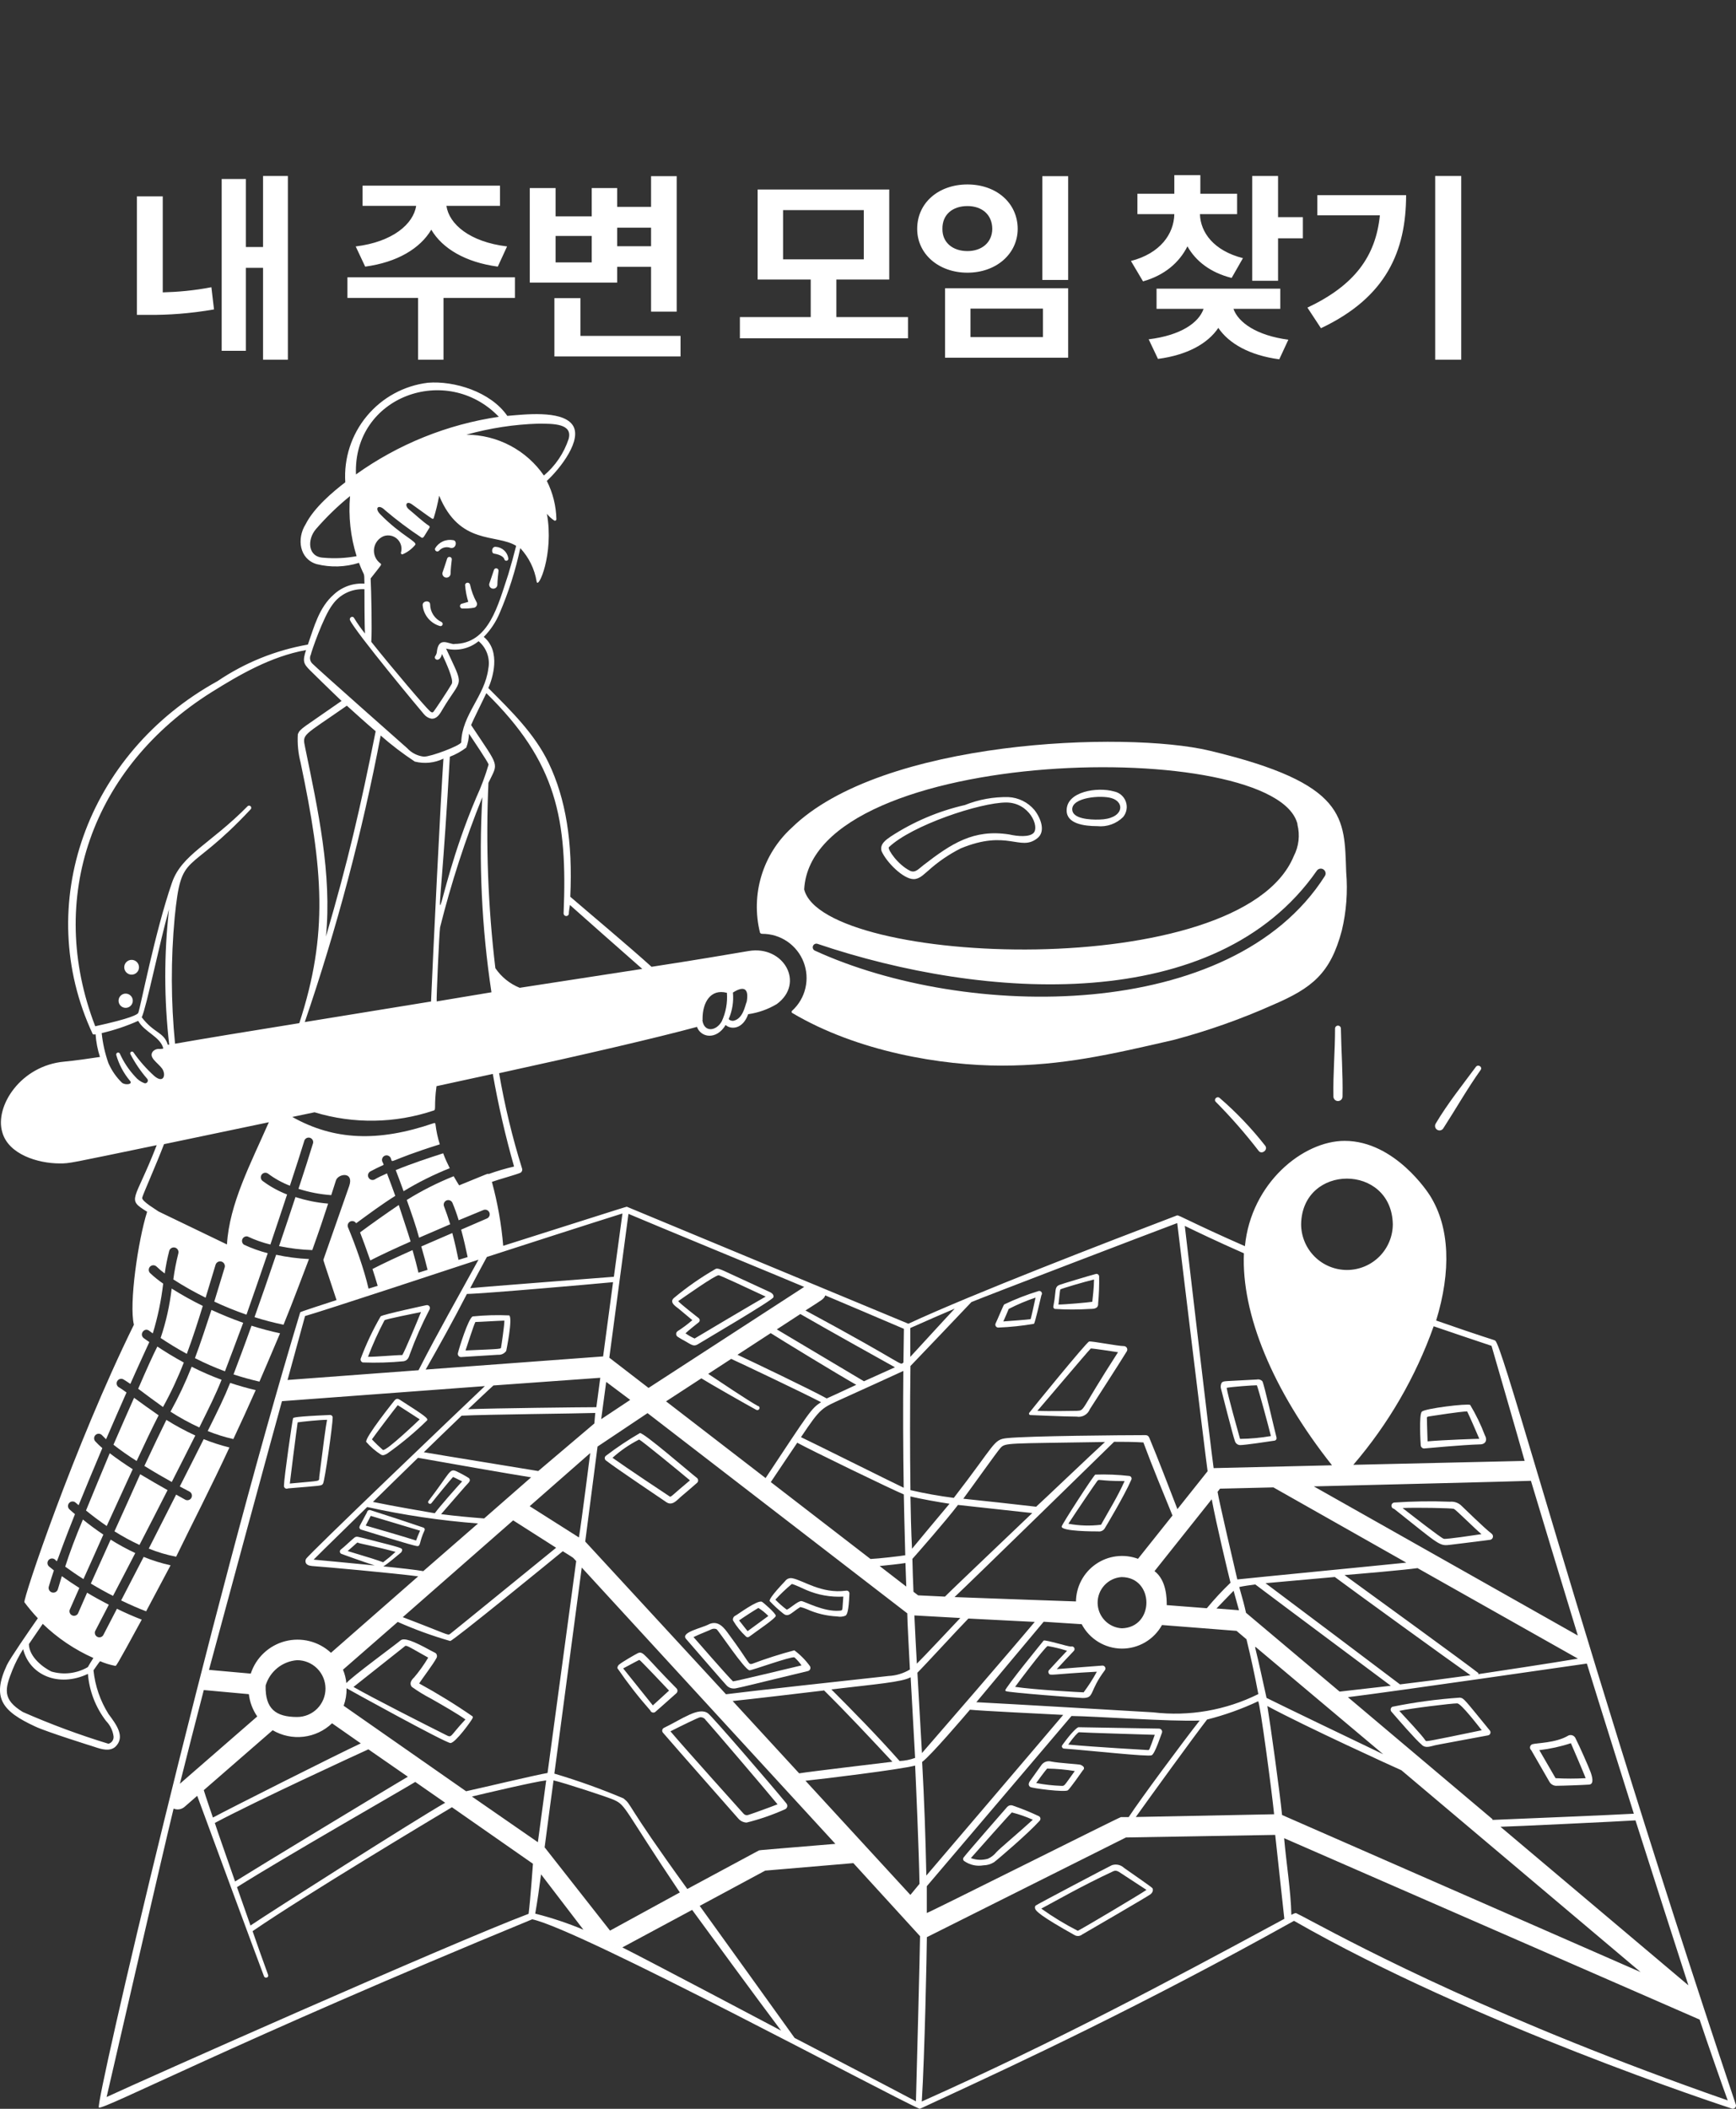 <svg width="168" height="204" viewBox="0 0 168 204" fill="none" xmlns="http://www.w3.org/2000/svg">
<rect x="0" y="0" width="168" height="204" fill="#333333" stroke="none"/>
<rect width="168" height="204" rx="16" fill="none"/>
<path d="M27.859 17.023V34.797H25.457V25.91H23.797V33.938H21.453V17.316H23.797V23.898H25.457V17.023H27.859ZM13.25 30.461V18.996H15.75V28.283C17.176 28.244 18.748 28.117 20.457 27.785L20.711 29.934C18.328 30.344 16.297 30.471 14.461 30.461H13.25ZM49.833 26.828V28.82H42.919V34.797H40.458V28.82H33.622V26.828H49.833ZM34.423 23.84C38.016 23.4 40.009 21.662 40.272 19.914H35.087V17.961H48.388V19.914H43.202C43.456 21.662 45.419 23.4 49.071 23.84L48.173 25.793C45.048 25.373 42.811 24.045 41.737 22.219C40.653 24.045 38.436 25.373 35.341 25.793L34.423 23.84ZM65.487 17.043V30.148H63.007V25.812H59.726V27.336H51.269V18.195H53.769V20.93H57.265V18.195H59.726V20.012H63.007V17.043H65.487ZM53.652 34.484V28.84H56.171V32.492H65.859V34.484H53.652ZM53.769 25.383H57.265V22.824H53.769V25.383ZM59.726 23.82H63.007V22.023H59.726V23.82ZM87.871 30.676V32.727H71.602V30.676H78.457V27.043H73.32V18.332H86.055V27.043H80.938V30.676H87.871ZM75.781 25.09H83.594V20.324H75.781V25.09ZM103.37 17.043V27.082H100.87V17.043H103.37ZM88.76 22.141C88.76 19.602 90.85 17.844 93.623 17.844C96.387 17.844 98.477 19.602 98.487 22.141C98.477 24.582 96.387 26.379 93.623 26.379C90.85 26.379 88.76 24.582 88.76 22.141ZM91.202 22.141C91.182 23.459 92.198 24.289 93.623 24.289C95.01 24.289 96.016 23.459 96.026 22.141C96.016 20.744 95.01 19.934 93.623 19.934C92.198 19.934 91.182 20.744 91.202 22.141ZM91.456 34.602V27.883H103.37V34.602H91.456ZM93.916 32.609H100.928V29.855H93.916V32.609ZM119.718 18.742V20.715H116.124C116.173 22.473 117.443 24.25 120.284 24.973L119.191 26.887C117.13 26.369 115.714 25.256 114.913 23.83C114.122 25.402 112.696 26.633 110.616 27.219L109.445 25.246C112.286 24.514 113.605 22.629 113.644 20.715H110.07V18.742H113.644V16.945H116.163V18.742H119.718ZM111.163 32.824C114.279 32.443 116.017 31.213 116.476 29.875H111.925V27.922H123.898V29.875H119.366C119.825 31.184 121.583 32.453 124.679 32.863L123.8 34.758C120.939 34.377 118.937 33.244 117.902 31.721C116.886 33.234 114.894 34.348 112.062 34.719L111.163 32.824ZM121.183 27.16V17.023H123.683V21.008H126.085V23.059H123.683V27.16H121.183ZM141.408 17.023V34.797H138.888V17.023H141.408ZM126.525 29.758C131.115 27.59 133.136 24.777 133.537 20.832H127.482V18.879H136.076C136.066 24.27 134.181 28.752 127.834 31.75L126.525 29.758Z" fill="white"/>
<path d="M22.202 140.025C21.354 139.816 20.522 139.547 19.712 139.221C19.024 140.599 18.229 142.163 17.399 143.798L18.335 144.293C18.387 144.319 18.432 144.356 18.47 144.4C18.507 144.445 18.536 144.496 18.553 144.551C18.571 144.607 18.578 144.665 18.573 144.723C18.568 144.781 18.552 144.837 18.525 144.889C18.498 144.941 18.462 144.986 18.417 145.024C18.373 145.061 18.322 145.09 18.266 145.107C18.211 145.125 18.152 145.132 18.095 145.127C18.037 145.122 17.98 145.106 17.929 145.079L17.046 144.584L14.397 149.806C15.252 150.156 16.139 150.419 17.046 150.592C18.564 147.464 20.436 143.842 22.202 140.025ZM24.745 134.477C23.862 134.273 23.058 134.035 22.273 133.779C21.672 135.272 21.169 136.279 20.101 138.435C20.905 138.761 21.735 139.021 22.582 139.212C23.314 137.657 24.038 136.067 24.745 134.477ZM13.973 141.81C14.918 142.402 15.863 142.941 16.622 143.365C17.434 141.766 18.22 140.228 18.9 138.868C17.936 138.424 17.001 137.919 16.101 137.357C15.51 138.55 14.768 140.105 13.973 141.81ZM21.443 133.478C20.454 133.112 19.488 132.69 18.547 132.215C17.96 133.707 17.276 135.159 16.499 136.562C17.391 137.137 18.324 137.647 19.288 138.09C20.277 136.093 20.887 134.874 21.443 133.478ZM11.078 148.136C11.855 148.627 12.663 149.067 13.497 149.452C14.38 147.747 15.316 145.918 16.216 144.151C15.466 143.727 14.539 143.197 13.567 142.614C12.764 144.416 11.899 146.325 11.078 148.136ZM15.545 129.432C16.225 129.891 17.073 130.421 18.079 130.969C18.644 129.449 19.156 127.868 19.624 126.331C18.591 125.825 17.586 125.265 16.613 124.652C16.425 126.278 16.067 127.88 15.545 129.432ZM22.599 132.957C23.394 133.222 24.233 133.452 25.107 133.655C25.16 133.54 26.537 130.333 27.102 128.981C26.157 128.778 25.239 128.531 24.339 128.248C23.703 130.041 23.085 131.667 22.599 132.957ZM18.865 131.384C19.808 131.864 20.777 132.289 21.769 132.657C22.264 131.384 22.855 129.767 23.535 127.965C22.458 127.585 21.425 127.161 20.463 126.719C19.951 128.266 19.439 129.847 18.865 131.384ZM31.755 116.435C30.68 116.345 29.62 116.132 28.594 115.799C28.109 117.275 27.57 118.891 27.005 120.544C28.063 120.765 29.138 120.895 30.219 120.932C30.881 119.086 31.384 117.593 31.755 116.435ZM24.63 127.417C25.513 127.7 26.484 127.956 27.438 128.151C28.435 125.712 29.203 123.601 29.901 121.798C28.832 121.747 27.769 121.608 26.722 121.383C26.034 123.424 25.31 125.5 24.63 127.417ZM43.524 113.007C43.312 112.574 43.091 112.124 42.888 111.567C41.626 111.973 39.86 112.548 38.297 113.193C38.562 113.873 38.809 114.553 39.056 115.234C40.481 114.369 41.976 113.624 43.524 113.007ZM13.373 134.344C14.185 134.954 14.927 135.51 15.775 136.111C16.543 134.724 17.215 133.287 17.788 131.808C16.781 131.261 15.916 130.722 15.227 130.262C14.856 130.987 14.185 132.453 13.373 134.344ZM38.589 116.568C37.282 117.451 36.037 118.335 34.845 119.218C35.092 119.854 35.454 120.835 35.834 121.931C36.902 121.383 38.297 120.738 39.736 120.102C39.401 118.989 38.977 117.787 38.589 116.568ZM8.323 146.121C8.915 146.607 9.594 147.12 10.327 147.623C11.148 145.856 12.014 143.913 12.843 142.128C12.058 141.624 11.29 141.094 10.619 140.582C9.842 142.437 9.047 144.354 8.323 146.121ZM16.507 151.423C15.617 151.228 14.746 150.956 13.903 150.61C13.1 152.174 12.349 153.623 11.722 154.824C12.605 155.239 13.409 155.602 14.141 155.875C14.839 154.559 15.642 153.057 16.507 151.423ZM10.98 139.76C11.701 140.322 12.449 140.847 13.223 141.333C14.018 139.628 14.759 138.064 15.351 136.915C14.468 136.297 13.629 135.705 12.976 135.219C12.367 136.562 11.678 138.17 10.98 139.76ZM13.091 150.239C12.27 149.855 11.474 149.422 10.707 148.94L8.791 153.19C9.497 153.614 10.221 154.02 10.936 154.382C11.554 153.19 12.296 151.785 13.091 150.239ZM6.31 151.555C6.866 151.961 7.458 152.368 8.076 152.757C8.614 151.546 9.277 150.106 10.001 148.454C9.277 147.968 8.614 147.473 8.023 146.996C7.325 148.657 6.734 150.212 6.31 151.555ZM106.182 79.919C106.64 79.968 107.102 79.914 107.536 79.761C107.97 79.608 108.364 79.361 108.69 79.036C108.858 78.832 108.971 78.587 109.017 78.326C109.063 78.065 109.04 77.797 108.951 77.548C108.862 77.298 108.71 77.076 108.509 76.903C108.309 76.731 108.067 76.613 107.807 76.562C106.2 76.103 103.225 76.562 103.225 78.382C103.198 79.681 104.902 79.919 106.182 79.919ZM103.763 78.285C103.763 77.127 106.544 76.906 107.56 77.207C108.919 77.596 108.743 79.239 106.377 79.283C105.45 79.31 103.763 79.213 103.763 78.285ZM88.419 85.044C89.001 85.044 89.416 84.558 89.823 84.231C90.769 83.375 91.826 82.65 92.966 82.075C97.486 80.202 98.704 82.376 100.347 81.121C101.229 80.485 100.744 79.168 100.099 78.347C99.787 77.981 99.404 77.682 98.973 77.469C98.542 77.257 98.072 77.134 97.592 77.11C96.148 77.078 94.712 77.339 93.372 77.878C90.818 78.462 88.388 79.494 86.194 80.927C85.743 81.236 85.117 81.66 85.311 82.331C85.77 83.391 87.403 85.044 88.419 85.044ZM97.362 77.631C99.623 77.631 100.629 79.981 100.011 80.591C99.596 80.988 98.528 80.918 97.662 80.723C94.219 80.184 92.065 81.607 89.355 83.701C88.904 84.045 88.569 84.487 88.057 84.231C86.891 83.648 85.885 82.181 86.017 81.96C88.207 79.858 94.828 77.631 97.398 77.631H97.362Z" fill="white"/>
<path d="M167.993 203.621C159.491 178.273 152.984 156.574 149.117 143.612C146.221 133.894 145.029 129.98 144.703 129.688C144.614 129.617 143.705 129.396 138.982 127.744C140.438 122.991 140.315 118.732 138.39 115.667C138.258 115.446 135 110.365 130.126 110.365C126.109 110.365 121.077 114.43 120.476 120.552C115.25 118.255 114.066 117.513 113.908 117.575C107.189 120.137 94.104 125.173 87.906 128.054L60.66 116.736C60.555 116.736 55.072 118.503 48.697 120.517C48.522 118.426 48.156 116.356 47.603 114.332C48.256 114.094 50.013 113.617 50.366 113.449C50.435 113.412 50.488 113.351 50.517 113.279C50.546 113.206 50.549 113.126 50.525 113.051C49.58 110.026 48.837 106.942 48.3 103.819C56.414 102.052 63.565 100.391 67.45 99.339C67.821 100.382 69.339 100.638 70.222 99.154C70.717 99.613 71.882 99.595 72.403 98.111C73.383 97.973 74.326 97.639 75.175 97.13C77.93 95.107 75.829 91.432 72.456 91.997C70.593 92.315 67.256 92.881 63.053 93.526C60.978 91.644 56.679 88.039 55.187 86.749C55.443 81.492 54.754 77.251 53.085 73.788C51.726 70.969 49.448 68.76 47.258 66.561C47.647 65.677 48.53 63.026 46.817 61.613C47.472 60.95 47.994 60.167 48.353 59.307C49.221 57.283 49.89 55.179 50.348 53.025C51.181 53.917 51.731 55.036 51.929 56.241C52.061 57.125 53.633 53.59 52.926 49.703C53.128 49.958 53.37 50.179 53.642 50.357C53.663 50.367 53.686 50.372 53.71 50.371C53.734 50.37 53.757 50.363 53.777 50.35C53.797 50.338 53.814 50.321 53.826 50.3C53.838 50.28 53.844 50.257 53.845 50.233C53.818 48.942 53.501 47.674 52.918 46.522C54.198 45.347 56.449 42.485 55.381 41.071C54.313 39.657 50.693 40.099 49.095 40.232C47.47 37.882 43.939 36.821 41.414 37.025C39.104 37.304 36.988 38.458 35.501 40.248C34.013 42.039 33.267 44.331 33.415 46.655C32.258 47.538 30.395 49.093 29.574 50.719C28.691 52.124 28.991 54.085 30.642 54.571C31.993 54.91 33.411 54.867 34.739 54.447C35.295 55.932 35.242 55.172 35.269 56.462C34.731 56.424 34.191 56.497 33.682 56.677C33.173 56.856 32.707 57.138 32.311 57.505C30.872 58.759 30.395 60.65 29.795 62.355C26.665 62.903 23.686 64.107 21.054 65.889C8.376 72.869 3.149 87.535 8.959 100.002C9.003 100.108 9.135 100.072 9.25 100.055C9.3 100.8 9.442 101.536 9.674 102.246C8.879 102.37 7.157 102.617 6.239 102.697C1.984 103.076 -0.524 107.035 0.218 109.517C0.801 111.664 3.661 112.548 5.78 112.548C6.778 112.548 6.61 112.548 15.165 110.781C13.029 116.312 12.19 115.94 14.238 117.222C13.355 120.013 12.473 126.145 12.958 128.151C7.202 139.831 2.187 154.762 2.363 155.001C2.768 155.539 3.201 156.055 3.661 156.547C2.778 157.81 0.951 160.461 0.668 161.071C-0.824 164.26 0.218 165.55 3.441 167.034C4.562 167.556 9.047 168.96 9.135 168.987C9.833 169.226 10.601 169.455 11.157 168.987C12.155 168.033 11.281 166.858 10.504 165.815C9.699 164.535 9.201 163.087 9.047 161.583C9.091 161.53 9.568 160.823 9.683 160.7C10.153 160.903 10.645 161.054 11.148 161.15C11.245 161.15 11.148 161.406 13.717 156.68C12.976 156.397 12.164 156.043 11.316 155.628C10.521 157.174 10.009 158.155 9.983 158.199C9.922 158.288 9.83 158.352 9.725 158.378C9.62 158.404 9.51 158.391 9.414 158.341C9.318 158.291 9.244 158.208 9.206 158.107C9.167 158.005 9.167 157.894 9.206 157.793C9.206 157.793 9.736 156.768 10.53 155.239C9.833 154.877 9.117 154.488 8.429 154.073L7.546 156.088C7.492 156.182 7.404 156.253 7.301 156.287C7.198 156.32 7.086 156.315 6.986 156.271C6.886 156.227 6.807 156.148 6.762 156.049C6.717 155.95 6.71 155.838 6.743 155.734L7.678 153.614C7.096 153.243 6.522 152.863 5.983 152.474C5.842 152.925 5.71 153.358 5.604 153.729C5.572 153.846 5.495 153.946 5.39 154.006C5.285 154.067 5.16 154.083 5.043 154.051C4.926 154.019 4.826 153.943 4.766 153.837C4.705 153.732 4.689 153.607 4.721 153.49C4.853 153.022 5.021 152.492 5.215 151.917L4.791 151.573C4.74 151.539 4.696 151.494 4.663 151.442C4.63 151.39 4.608 151.332 4.598 151.271C4.589 151.209 4.593 151.147 4.609 151.088C4.626 151.028 4.654 150.972 4.693 150.925C4.732 150.877 4.781 150.838 4.836 150.81C4.891 150.782 4.952 150.766 5.013 150.763C5.075 150.76 5.137 150.77 5.194 150.792C5.252 150.815 5.304 150.849 5.348 150.892C5.639 151.122 5.189 151.643 7.255 146.475C7.06 146.316 6.884 146.157 6.707 145.998C6.628 145.917 6.583 145.81 6.581 145.697C6.579 145.585 6.62 145.475 6.695 145.392C6.771 145.308 6.875 145.257 6.987 145.248C7.1 145.239 7.211 145.273 7.299 145.344L7.608 145.609C8.332 143.842 9.126 141.907 9.903 140.087C9.656 139.879 9.423 139.655 9.206 139.416C9.135 139.329 9.101 139.218 9.108 139.107C9.116 138.995 9.166 138.89 9.248 138.814C9.33 138.738 9.437 138.695 9.549 138.696C9.661 138.696 9.769 138.738 9.85 138.815L10.265 139.23C10.963 137.613 11.643 136.067 12.243 134.706C11.978 134.512 11.74 134.344 11.554 134.229C11.497 134.204 11.445 134.167 11.403 134.121C11.36 134.074 11.329 134.019 11.309 133.959C11.29 133.899 11.284 133.836 11.291 133.773C11.298 133.711 11.319 133.651 11.351 133.597C11.383 133.543 11.427 133.496 11.479 133.46C11.53 133.425 11.589 133.4 11.651 133.389C11.713 133.378 11.776 133.38 11.837 133.395C11.898 133.411 11.955 133.439 12.005 133.478C12.181 133.584 12.384 133.717 12.614 133.876C13.435 132.021 14.441 129.856 14.45 129.829L13.947 129.476C13.426 129.114 13.947 128.407 14.397 128.707L14.786 128.99C15.265 127.419 15.602 125.807 15.792 124.175C15.346 123.868 14.924 123.529 14.53 123.159C14.445 123.077 14.397 122.965 14.395 122.847C14.394 122.729 14.439 122.616 14.521 122.532C14.603 122.447 14.715 122.399 14.832 122.397C14.95 122.396 15.063 122.441 15.148 122.523C15.397 122.764 15.663 122.988 15.942 123.194C16.044 122.459 16.188 121.73 16.375 121.012C16.407 120.895 16.483 120.795 16.588 120.734C16.694 120.674 16.818 120.658 16.936 120.689C17.053 120.721 17.152 120.798 17.213 120.903C17.273 121.008 17.289 121.133 17.258 121.25C17.047 122.08 16.885 122.92 16.772 123.768C17.779 124.417 18.823 125.007 19.898 125.535C20.003 125.182 20.648 123.035 20.86 122.355C20.894 122.238 20.973 122.139 21.08 122.08C21.186 122.021 21.312 122.007 21.429 122.041C21.547 122.075 21.645 122.154 21.704 122.261C21.763 122.368 21.777 122.494 21.743 122.611L20.736 125.915C21.753 126.39 22.793 126.811 23.853 127.179C24.515 125.297 25.221 123.256 25.91 121.233C25.121 121.03 24.353 120.755 23.614 120.411C23.528 120.353 23.465 120.267 23.437 120.167C23.408 120.067 23.415 119.96 23.458 119.865C23.5 119.77 23.574 119.693 23.667 119.648C23.761 119.602 23.867 119.591 23.968 119.616C24.672 119.949 25.409 120.21 26.166 120.393C26.731 118.715 27.287 117.063 27.782 115.552C26.938 115.224 26.142 114.784 25.416 114.244C25.322 114.174 25.26 114.069 25.244 113.953C25.227 113.837 25.257 113.719 25.327 113.626C25.398 113.532 25.502 113.47 25.618 113.453C25.734 113.437 25.852 113.467 25.945 113.537C26.592 114.021 27.302 114.414 28.055 114.704C28.612 113.016 29.088 111.532 29.433 110.41C29.444 110.348 29.468 110.29 29.503 110.239C29.538 110.187 29.584 110.144 29.637 110.112C29.691 110.079 29.75 110.058 29.812 110.051C29.874 110.043 29.936 110.048 29.996 110.066C30.055 110.085 30.111 110.115 30.157 110.156C30.204 110.197 30.242 110.248 30.268 110.304C30.294 110.361 30.308 110.422 30.308 110.485C30.309 110.547 30.297 110.609 30.271 110.666C29.954 111.717 29.468 113.237 28.885 115.004C29.913 115.334 30.978 115.539 32.055 115.614L32.514 114.182C32.735 113.528 34.28 113.299 33.794 114.73L31.296 121.86C31.296 121.948 31.252 121.798 32.567 125.765C28.859 126.976 29.035 126.914 29.035 127.011C20.33 155.734 9.179 203.594 9.568 203.877C9.956 204.16 22.608 197.578 51.505 185.668C56.184 186.666 86.052 202.729 88.957 203.983C89.045 204.027 88.807 204.089 91.897 202.667C98.395 199.654 110.438 194.061 125.226 185.818C142.663 195.802 166.589 203.647 167.561 203.966C167.613 203.99 167.671 203.999 167.728 203.992C167.785 203.985 167.839 203.963 167.883 203.927C167.928 203.891 167.962 203.844 167.982 203.79C168.001 203.736 168.005 203.677 167.993 203.621ZM8.508 161.928C8.642 163.589 9.256 165.176 10.274 166.495C10.665 166.897 10.916 167.415 10.989 167.971C11.005 168.13 10.964 168.289 10.873 168.42C10.783 168.551 10.649 168.645 10.495 168.687C7.673 167.826 4.905 166.8 2.204 165.612C0.183 164.375 0.483 163.368 1.207 161.539C1.492 160.841 1.837 160.17 2.24 159.533C2.849 162.025 5.648 163.279 8.508 161.928ZM9.038 160.39C8.861 160.664 8.597 161.088 8.499 161.274C7.97 161.58 7.384 161.776 6.777 161.849C6.17 161.922 5.555 161.87 4.968 161.698C4.226 161.336 2.823 160.32 2.796 159.047C2.796 159.047 3.723 157.704 4.138 157.086C5.566 158.465 7.225 159.583 9.038 160.39ZM88.092 131.234V128.469C89.708 127.753 91.094 127.143 92.391 126.596C91.473 127.568 88.251 131.102 88.092 131.261V131.234ZM127.142 143.789C130.25 143.709 146.627 143.312 148.155 143.25C148.499 144.407 151.289 153.64 152.693 158.217L127.142 143.789ZM124.273 177.822L164.479 195.369C165.142 197.374 166.748 201.969 167.199 203.188C144.994 195.44 131.883 188.477 126.93 185.853C126.286 185.509 125.791 185.244 125.438 185.076C125.376 185.076 125.359 185.032 124.97 185.235C124.926 182.964 124.467 180.119 124.273 177.849V177.822ZM51.152 185.138C43.559 188.009 13.55 201.35 10.318 202.861C10.539 201.898 15.854 178.803 16.799 174.96C16.973 175.033 17.165 175.057 17.352 175.027C17.54 174.997 17.715 174.916 17.858 174.792L19.085 173.723C19.756 175.56 25.08 189.971 25.548 191.181C25.645 191.428 26.043 191.305 25.945 191.04C25.424 189.599 24.912 188.186 24.444 186.816C29.468 183.362 42.102 175.799 43.736 174.827L51.576 180.296C51.532 180.826 51.337 183.68 51.152 185.164V185.138ZM128.925 141.748L117.448 142.022C117.121 139.698 114.711 119.05 114.658 118.591C115.841 119.165 117.677 120.049 120.379 121.242C120.123 127.064 123.125 134.468 128.925 141.775V141.748ZM66.982 184.758C68.209 186.445 73.445 193.593 75.59 196.438C75.29 196.279 62.47 189.502 60.228 188.389L66.982 184.758ZM56.458 186.675C54.945 186.042 53.387 185.522 51.796 185.12C52.008 183.918 52.176 182.717 52.361 181.321L56.458 186.675ZM87.703 153.481L85.125 151.493C85.761 151.431 87.103 151.29 87.624 151.202L87.703 153.481ZM135.618 171.249L158.767 190.775L124.07 175.578C123.849 173.325 122.948 166.858 122.648 165.038C126.268 166.999 135.062 171.01 135.618 171.249ZM24.241 186.269C23.915 185.332 23.155 183.167 22.935 182.558C27.738 179.536 38.624 173.334 40.186 172.38L43.082 174.394C40.23 176.02 26.272 184.899 24.241 186.269ZM22.749 182.01C22.14 180.243 20.983 176.992 20.789 176.347C24.842 174.191 34.465 169.764 35.648 169.226L39.471 171.876C37.582 172.972 24.63 180.826 22.749 182.01ZM20.604 175.825C20.604 175.825 19.862 173.661 19.721 173.175L26.387 167.379C27.288 167.907 28.336 168.128 29.373 168.007C30.41 167.886 31.38 167.429 32.134 166.707L34.916 168.651C32.682 169.685 22.299 174.915 20.604 175.825ZM28.753 160.602C29.481 160.602 30.18 160.892 30.695 161.407C31.209 161.922 31.499 162.621 31.499 163.35C31.499 164.079 31.209 164.778 30.695 165.293C30.18 165.808 29.481 166.098 28.753 166.098C26.705 166.098 25.645 165.32 25.707 163.05C25.907 162.381 26.306 161.789 26.85 161.352C27.393 160.915 28.057 160.654 28.753 160.602ZM85.982 162.131C82.618 162.493 72.12 163.651 70.257 163.898L56.635 149.125L57.827 139.937L62.665 136.703L87.8 156.07C87.8 156.741 87.986 160.125 88.056 161.504C87.428 161.882 86.715 162.098 85.982 162.131ZM51.258 145.706L57.12 140.564C57.12 140.564 56.237 147.517 56.025 148.728L51.258 145.706ZM38.977 156.441L49.66 147.076L53.818 149.726C53.103 150.301 43.665 157.996 43.55 158.067C43.303 158.226 43.435 158.137 38.977 156.441ZM52.088 142.305C51.443 142.19 42.526 140.75 41.016 140.485C41.131 140.37 43.965 137.622 44.671 136.951C47.038 136.827 55.831 136.747 57.606 136.685L57.517 137.702L52.088 142.305ZM45.36 143.4C45.393 143.376 45.42 143.344 45.438 143.307C45.456 143.27 45.466 143.229 45.466 143.188C45.466 143.147 45.456 143.106 45.438 143.07C45.42 143.033 45.393 143.001 45.36 142.976C44.96 142.725 44.544 142.501 44.115 142.305C43.488 142.057 43.55 142.481 41.467 145.203C41.325 145.388 41.617 145.591 41.758 145.406C42.261 144.761 43.577 143.162 43.842 142.879C44.009 142.941 44.415 143.162 44.724 143.303C44.221 143.851 42.535 145.75 42.076 146.387C41.484 146.289 37.988 145.689 36.09 145.291C36.09 145.291 39.383 142.048 40.451 141.024C42.711 141.43 49.368 142.596 51.399 142.914L46.852 146.89C45.519 146.784 44.097 146.66 42.685 146.475C43.391 145.68 45.157 143.603 45.387 143.391L45.36 143.4ZM34.633 149.24C34.712 149.302 36.399 149.611 38.279 150.124C37.896 150.48 37.495 150.816 37.079 151.131C36.69 150.972 35.542 150.61 33.644 150.044C34.606 149.214 34.562 149.187 34.66 149.231L34.633 149.24ZM38.836 150.124C38.864 150.103 38.887 150.075 38.901 150.042C38.915 150.009 38.92 149.974 38.915 149.938C38.915 149.753 38.915 149.744 35.639 148.913C34.589 148.657 34.518 148.578 34.289 148.754C34.059 148.931 33.247 149.709 33 149.885C32.961 149.911 32.93 149.947 32.911 149.99C32.892 150.032 32.885 150.079 32.892 150.126C32.898 150.172 32.917 150.215 32.947 150.251C32.977 150.286 33.017 150.313 33.061 150.327C33.318 150.424 35.216 151.105 36.266 151.44C34.377 151.246 30.545 150.893 30.351 150.875C30.863 150.345 35.101 146.219 35.533 145.786C39.067 146.57 42.652 147.101 46.261 147.376L40.963 151.988C40.275 151.864 38.774 151.696 37.096 151.529C37.52 151.29 38.562 150.389 38.862 150.142L38.836 150.124ZM33.538 163.315C33.591 163.359 43.117 168.616 43.594 168.616C44.071 168.616 45.651 166.425 45.731 166.213C45.746 166.186 45.755 166.155 45.755 166.124C45.755 166.093 45.746 166.063 45.731 166.036C44.066 164.886 42.342 163.825 40.566 162.855C40.831 162.414 41.934 160.991 42.261 160.355C42.296 160.261 42.296 160.157 42.261 160.063C42.199 159.896 42.111 159.896 41.626 159.639C40.027 158.756 39.092 158.394 38.756 158.694C38.421 158.994 34.006 162.228 33.52 162.82C33.476 162.373 33.366 161.936 33.194 161.521L38.491 156.9C40.139 157.632 41.835 158.249 43.568 158.747C43.912 158.694 53.5 150.848 54.463 150.062C55.655 150.813 55.346 150.574 55.761 151.016L52.988 171.514C52.026 171.664 46.34 173.016 45.104 173.281L33.256 165.011C33.452 164.474 33.548 163.905 33.538 163.332V163.315ZM40.036 162.299C39.86 162.493 39.568 162.811 39.851 163.182C40.443 163.607 41.066 163.988 41.714 164.322C42.861 164.976 44.265 165.78 45.042 166.336C43.435 168.042 43.788 168.156 43.091 167.803C41.325 166.92 35.966 164.207 34.209 163.191L39.127 159.295C39.321 159.1 39.321 159.171 41.44 160.355C41.03 161.048 40.56 161.704 40.036 162.316V162.299ZM53.65 171.558C54.207 167.432 55.822 155.178 56.299 151.643L80.843 178.37C74.186 178.935 73.515 178.962 73.427 179.015L66.514 182.735C60.334 174.2 61.217 174.677 60.334 173.97C58.152 173.049 55.921 172.25 53.65 171.576V171.558ZM119.735 152.774C119.514 151.838 117.969 145.22 117.828 144.319L118.066 144.01L123.231 143.886L136.095 151.166C133.64 151.423 121.253 152.624 119.735 152.792V152.774ZM121.5 159.312L133.861 169.703C131.212 168.439 123.61 164.781 122.569 164.251C122.189 162.564 121.845 160.903 121.465 159.374L121.5 159.312ZM79.74 163.518C82.018 165.771 84.207 168.121 86.361 170.427C84.852 170.613 78.415 171.372 77.338 171.549L70.902 164.552C72.597 164.384 78.001 163.739 79.704 163.536L79.74 163.518ZM88.127 162.255C88.224 163.969 88.56 170.056 88.56 170.056C88.078 170.232 87.572 170.333 87.059 170.356C84.869 167.883 82.521 165.497 80.455 163.43C84.887 162.908 87.227 162.723 88.092 162.272L88.127 162.255ZM100.285 145.759C98.678 145.565 94.431 145.105 93.222 144.982C93.945 144.019 96.506 140.414 96.806 140.087C97.3 139.548 97.344 139.654 106.933 139.495C105.82 140.502 100.611 145.468 100.249 145.777L100.285 145.759ZM92.93 156.521C92.559 156.909 89.249 160.443 88.728 160.938C88.675 159.957 88.533 157.404 88.489 156.273L92.93 156.521ZM99.896 146.369C99.119 147.12 92.118 153.764 91.447 154.453L88.851 154.329L88.401 153.985C88.354 152.925 88.319 151.864 88.295 150.804C88.701 150.354 91.509 147.155 92.709 145.583L99.896 146.369ZM108.584 157.519C107.952 157.489 107.355 157.218 106.916 156.762C106.477 156.305 106.229 155.699 106.222 155.066C106.215 154.432 106.45 153.821 106.88 153.355C107.309 152.89 107.899 152.606 108.531 152.562C111.727 152.562 111.762 157.457 108.54 157.519H108.584ZM104.169 154.921C104.169 154.921 95.685 154.63 92.374 154.497C94.201 152.783 107.816 139.477 107.816 139.477C108.698 139.477 109.652 139.477 110.65 139.539C111.533 141.916 112.53 144.301 113.466 146.607L110.129 150.795C109.457 150.547 108.734 150.464 108.024 150.554C107.313 150.644 106.634 150.904 106.045 151.313C105.456 151.721 104.974 152.265 104.64 152.9C104.305 153.534 104.129 154.24 104.125 154.957L104.169 154.921ZM104.681 157.121C105.052 157.827 105.607 158.418 106.287 158.834C106.967 159.249 107.746 159.473 108.542 159.481C109.339 159.489 110.122 159.281 110.811 158.88C111.499 158.478 112.065 157.898 112.451 157.201L119.664 157.766L120.626 158.579C121.041 160.267 121.43 162.06 121.774 163.88C118.622 165.449 115.081 166.063 111.586 165.647C111.586 165.647 96.576 164.764 94.484 164.667C95.649 163.279 99.649 158.482 101 156.883L104.681 157.121ZM117.722 155.602C117.986 155.337 119.081 154.188 119.381 153.888L119.902 155.77L117.722 155.602ZM116.097 166.442C114.658 168.262 110.358 174.05 109.228 175.781H108.478C108.345 175.781 89.734 185.111 89.69 185.058V182.469C89.972 182.151 102.792 167.052 103.693 166.001C105.856 166.018 113.36 166.557 116.097 166.442ZM109.917 175.772C111.232 173.926 115.523 168.006 116.812 166.345C118.513 165.916 120.169 165.324 121.756 164.578C121.933 164.675 123.081 173.272 123.301 175.507L109.917 175.772ZM119.885 153.534C120.229 153.446 121.094 153.322 121.483 153.278C124.564 155.602 132.96 161.848 134.594 163.076L129.641 163.642L120.582 156.017C120.423 155.301 120.3 154.842 119.92 153.499L119.885 153.534ZM116.786 155.575L112.91 155.275C112.91 154.683 112.91 152.88 111.727 151.988L117.263 145.035C117.704 147.411 118.869 152.271 119.081 153.11C118.282 153.876 117.528 154.687 116.821 155.54L116.786 155.575ZM93.716 156.574L100.134 156.9C97.812 159.675 90.511 168.112 89.222 169.588C89.142 168.103 88.842 162.917 88.781 161.813C89.381 161.23 92.833 157.466 93.716 156.574ZM129.173 152.554C130.938 153.87 140.377 160.708 142.31 162.06C139.661 162.422 137.507 162.705 135.485 162.944C134.602 162.263 124.396 154.594 122.472 153.154L129.173 152.554ZM88.154 144.77C88.931 144.973 90.997 145.344 91.888 145.468C91.005 146.51 88.268 149.806 88.26 149.823C88.18 148.454 88.118 145.627 88.109 144.77H88.154ZM60.987 135.422L58.18 137.286C58.347 136.085 58.506 134.883 58.665 133.682L60.987 135.422ZM58.091 133.284L57.712 136.129C56.246 136.129 47.92 136.226 45.298 136.323C45.607 136.041 47.214 134.503 47.753 134.026L58.091 133.284ZM52.856 172.229C52.688 173.484 52.088 177.964 52.052 178.211L45.669 173.793C46.834 173.511 51.779 172.344 52.856 172.229ZM53.562 172.229C54.542 172.45 58.859 173.855 59.442 174.129C60.608 174.668 60.325 174.924 65.79 183.07L59.036 186.763L52.706 178.706C53.235 174.703 53.341 173.873 53.562 172.274V172.229ZM88.56 170.754C88.622 172.044 88.931 179.024 88.984 182.24C88.701 182.576 88.401 182.938 88.101 183.309L77.948 172.265C79.59 172.097 87.129 171.178 88.56 170.798V170.754ZM93.857 165.391C94.943 165.506 101.203 165.806 102.889 165.895C101.185 167.918 89.646 181.436 89.646 181.436C89.575 177.822 89.443 174.129 89.24 170.445C90.043 169.87 93.398 165.948 93.831 165.435L93.857 165.391ZM144.447 175.993L130.444 164.181C134.973 163.624 153.214 160.973 153.567 160.929C154.829 165.02 157.646 173.97 158.114 175.454C156.401 175.56 146.989 175.949 144.42 176.055L144.447 175.993ZM143.078 161.857C142.036 161.026 132.13 153.826 130.117 152.368C131.53 152.253 135.874 151.882 137.18 151.696L152.702 160.452C149.929 160.92 144.985 161.663 143.052 161.954L143.078 161.857ZM83.607 133.62L75.175 128.601L77.453 127.117C79.722 128.433 85.841 131.844 86.609 132.268C85.938 132.568 84.295 133.31 83.607 133.62ZM84.243 150.813L74.593 143.374C75.007 142.746 76.773 140.131 77.153 139.566C78.327 140.22 86.361 144.116 87.465 144.566C87.465 144.637 87.553 148.834 87.606 150.451C87.112 150.539 85.037 150.778 84.243 150.813ZM87.456 143.922C86.812 143.63 78.195 139.336 77.515 139.027C79.457 136.129 79.493 136.235 81.603 135.272C83.368 134.477 86.503 133.045 87.421 132.621C87.386 136.279 87.394 140.096 87.456 143.922ZM80.005 135.281C78.407 134.397 72.632 131.641 71.37 131.057L74.584 128.964C75.467 129.529 81.046 132.939 82.865 133.964C81.197 134.742 80.234 135.184 80.005 135.281ZM73.365 136.023C72.482 135.555 69.383 133.469 68.536 132.904L70.761 131.455C71.546 131.808 77.585 134.671 79.457 135.643C78.495 136.27 78.371 136.526 74.089 142.985L64.457 135.563L67.874 133.337C68.536 133.761 72.288 135.899 73.171 136.376C73.194 136.392 73.22 136.403 73.248 136.408C73.275 136.414 73.303 136.414 73.331 136.409C73.358 136.404 73.384 136.393 73.408 136.377C73.431 136.362 73.451 136.342 73.467 136.319C73.483 136.296 73.493 136.27 73.499 136.242C73.505 136.215 73.505 136.186 73.499 136.159C73.494 136.131 73.483 136.105 73.468 136.082C73.453 136.059 73.433 136.039 73.409 136.023H73.365ZM87.43 131.808C86.988 132.091 88.039 132.215 77.948 126.772C79.599 125.703 79.713 125.695 79.863 125.315C80.905 125.748 85.558 127.727 87.474 128.548C87.456 129.635 87.439 130.722 87.43 131.808ZM62.762 134.265L58.965 131.34L60.819 117.425C62.426 118.123 77.118 124.175 77.824 124.493L62.762 134.265ZM59.327 124.033C59.01 126.428 58.683 128.822 58.365 131.217L41.193 132.489C42.526 130.147 43.842 127.788 45.184 125.173C46.72 125.156 57.623 124.201 59.327 124.033ZM29.618 150.804C29.581 150.87 29.561 150.945 29.561 151.021C29.561 151.096 29.581 151.171 29.618 151.237C29.768 151.476 30.148 151.493 30.422 151.511C31.305 151.564 38.094 152.182 40.469 152.492L32.029 159.887C31.443 159.343 30.73 158.956 29.956 158.76C29.181 158.565 28.37 158.568 27.597 158.768C26.824 158.969 26.114 159.361 25.532 159.909C24.95 160.456 24.515 161.141 24.268 161.901L20.224 161.539C20.816 159.312 26.837 137.101 27.287 135.546L46.923 134.088C44.689 136.2 29.742 150.477 29.618 150.804ZM145.206 176.718C145.868 176.718 157.151 176.179 158.273 176.099C159.482 179.907 162.581 189.546 163.393 192.056L145.206 176.718ZM116.865 142.322L113.943 145.989C113.06 143.727 112.177 141.377 111.224 139.089C111.1 138.797 110.888 138.832 110.667 138.832C108.902 138.832 99.516 138.903 97.424 139.124C96.117 139.265 96.365 139.654 92.303 144.902C90.894 144.722 89.494 144.472 88.109 144.151C88.057 140.228 88.057 136.2 88.109 132.144C88.675 131.561 93.504 126.499 94.007 125.96C95.446 125.359 111.347 119.28 113.925 118.317C114.022 119.139 116.609 140.502 116.865 142.322ZM59.407 123.512C59.407 123.512 46.746 124.484 45.501 124.617C46.031 123.609 46.57 122.602 47.117 121.595C49.457 120.835 57.791 118.149 60.237 117.389C59.954 119.433 59.678 121.474 59.407 123.512ZM46.305 121.86C44.398 125.35 42.349 128.928 40.504 132.551L27.826 133.496C28.267 131.87 29.309 128.08 29.521 127.311C31.031 126.896 44.654 122.408 46.305 121.86ZM17.408 172.556C18.123 169.685 18.882 166.716 19.721 163.491L24.082 163.889C24.173 164.663 24.452 165.404 24.895 166.045L17.408 172.556ZM67.733 184.36L74.054 180.959L82.583 180.234L89.037 187.302C89.037 188.274 88.692 201.439 88.639 203.276C85.187 201.447 76.897 197.145 76.897 197.145C76.199 196.173 68.633 185.632 67.706 184.36H67.733ZM89.725 187.382L108.963 177.751L123.407 177.504L124.29 185.624C112.557 191.967 102.218 197.472 89.204 203.294C89.487 198.868 89.69 188.787 89.699 187.382H89.725ZM130.965 141.704C134.359 137.753 136.996 133.209 138.743 128.301C140.509 128.902 142.363 129.538 144.341 130.192C144.835 131.897 146.989 139.327 147.546 141.324L130.965 141.704ZM134.788 118.414C134.788 119.592 134.32 120.721 133.488 121.554C132.656 122.386 131.528 122.854 130.351 122.854C129.175 122.854 128.046 122.386 127.214 121.554C126.382 120.721 125.915 119.592 125.915 118.414C126.03 112.548 134.673 112.548 134.788 118.432V118.414ZM55.045 88.428C55.045 88.145 55.116 87.844 55.151 87.544C55.566 87.915 60.722 92.483 62.153 93.729L50.295 95.558C49.339 95.173 48.518 94.511 47.938 93.658C47.228 87.711 47.003 81.715 47.267 75.731C48.23 73.699 48.397 74.371 45.59 70.139C45.766 69.697 46.667 67.895 47.064 67.055C53.898 73.752 54.922 79.274 54.542 88.366C54.543 88.427 54.567 88.487 54.608 88.533C54.649 88.579 54.706 88.608 54.767 88.615C54.828 88.623 54.89 88.608 54.941 88.574C54.992 88.539 55.029 88.487 55.045 88.428ZM13.082 104.154C12.474 103.503 11.976 102.757 11.607 101.946C11.591 101.899 11.556 101.86 11.512 101.839C11.467 101.817 11.416 101.814 11.369 101.831C11.322 101.847 11.284 101.881 11.262 101.926C11.241 101.971 11.238 102.022 11.254 102.069C11.515 102.977 11.963 103.82 12.57 104.543C12.905 104.896 12.146 105.002 11.81 104.746C11.247 104.201 10.797 103.549 10.486 102.829C10.158 101.895 9.942 100.925 9.841 99.94C11.054 99.659 12.236 99.262 13.373 98.756C13.991 99.86 15.492 100.267 15.801 101.407C15.801 101.46 15.598 101.468 15.474 101.477C15.35 101.459 15.223 101.471 15.105 101.513C14.987 101.554 14.88 101.624 14.794 101.716C14.335 102.29 15.262 102.794 15.677 103.359C16.092 103.925 15.863 104.87 14.945 104.101C14.186 103.418 13.507 102.65 12.923 101.813C12.9 101.773 12.863 101.744 12.819 101.731C12.776 101.719 12.729 101.724 12.689 101.747C12.649 101.769 12.62 101.806 12.607 101.85C12.595 101.894 12.6 101.941 12.623 101.981C13.072 102.84 13.62 103.644 14.256 104.375C14.291 104.419 14.31 104.474 14.31 104.53C14.31 104.586 14.291 104.641 14.256 104.684C14.225 104.731 14.18 104.766 14.127 104.784C14.074 104.801 14.017 104.801 13.965 104.782C13.621 104.653 13.317 104.436 13.082 104.154ZM16.357 87.959C15.867 92.314 15.873 96.709 16.375 101.062H16.242C15.836 99.799 14.927 99.993 13.717 98.411C14.177 97.431 15.43 91.228 16.357 87.959ZM31.543 90.61C32.134 84.54 30.775 78.356 29.53 72.312C29.256 70.96 29.23 71.287 33.565 68.266C34.448 69.061 35.331 69.865 36.355 70.74C34.871 78.17 33.679 83.312 31.543 90.601V90.61ZM46.093 77.145C41.484 87.959 42.314 95.346 43.532 73.205C44.102 72.987 44.637 72.69 45.122 72.321C45.284 71.891 45.374 71.438 45.387 70.978C45.74 71.508 47.223 73.708 47.285 73.956C46.966 75.046 46.568 76.112 46.093 77.145ZM36.84 71.155C37.882 72.07 38.985 72.911 40.142 73.673C41.071 73.909 42.053 73.809 42.914 73.39C42.667 76.748 41.873 93.004 41.714 96.883L29.495 98.871C32.594 89.817 35.049 80.555 36.84 71.155ZM42.588 89.709C43.661 85.423 45.026 81.217 46.676 77.119C46.319 83.423 46.615 89.747 47.559 95.991L42.261 96.874C42.217 96.75 42.508 90.133 42.588 89.718V89.709ZM44.636 71.817C44.504 72.144 41.731 73.196 41.025 73.196C40.402 73.128 39.825 72.836 39.401 72.374C39.401 72.374 30.739 64.723 30.236 64.202C30.117 64.092 30.038 63.945 30.011 63.785C29.983 63.626 30.01 63.461 30.086 63.318C30.086 63.168 31.296 59.634 32.17 58.503C32.515 58.009 32.981 57.611 33.524 57.348C34.066 57.085 34.667 56.966 35.269 57.001C35.269 57.363 35.269 60.473 35.322 61.286C34.939 60.812 34.588 60.313 34.271 59.793C34.139 59.528 33.759 59.74 33.874 59.996C34.43 61.189 40.734 68.76 41.025 69.087C41.202 69.307 41.448 69.46 41.723 69.52C42.243 69.582 42.544 69.123 42.817 68.637C44.742 65.394 44.98 66.684 43.17 62.744C43.714 62.876 44.281 62.881 44.826 62.756C45.372 62.632 45.881 62.383 46.314 62.028C46.694 62.345 46.982 62.758 47.148 63.224C47.314 63.69 47.352 64.193 47.258 64.679C46.923 67.356 44.689 69.132 44.636 71.826V71.817ZM45.166 42.043C47.425 41.412 49.752 41.056 52.096 40.983C53.606 40.983 55.434 40.983 55.028 42.467C54.571 43.843 53.743 45.066 52.635 46.001C51.798 44.789 50.681 43.797 49.379 43.11C48.078 42.422 46.629 42.059 45.157 42.052L45.166 42.043ZM29.998 64.838C29.998 64.838 32.214 67.02 33.053 67.806C29.274 70.457 29.053 70.457 28.824 71.022C28.768 71.944 28.858 72.868 29.088 73.761C31.269 84.116 31.79 90.345 28.965 98.977C24.012 99.772 19.765 100.47 16.94 100.965C16.539 96.899 16.527 92.805 16.905 88.737C17.576 82.137 18.035 84.955 24.277 78.267C24.305 78.226 24.319 78.176 24.314 78.126C24.309 78.076 24.287 78.029 24.251 77.994C24.215 77.959 24.167 77.938 24.117 77.934C24.067 77.931 24.017 77.946 23.977 77.976C20.339 81.669 17.576 82.667 16.64 85.397C14.989 90.177 13.603 97.413 13.382 97.978C13.32 98.138 12.693 98.517 9.215 99.277C4.447 86.926 8.87 74.238 20.489 66.949C23.138 65.297 26.193 63.504 29.618 62.885C29.265 63.954 29.362 64.202 29.998 64.838ZM43.965 62.311C43.444 62.311 42.482 61.569 42.288 62.965C42.285 63.131 42.236 63.293 42.146 63.433C41.864 63.76 42.561 64.184 42.773 63.265C43.153 64.078 43.93 65.757 43.718 66.154C43.426 66.684 42.067 68.725 41.952 68.849C41.837 68.973 41.749 68.911 41.608 68.796C41.219 68.469 37.988 64.679 35.931 62.09C36.01 60.888 35.931 57.195 35.869 55.958C36.893 54.642 36.973 54.624 36.822 54.509C36.6 54.35 36.425 54.134 36.315 53.884C36.205 53.634 36.165 53.358 36.198 53.087C36.232 52.816 36.338 52.558 36.505 52.342C36.672 52.126 36.895 51.959 37.149 51.859C37.375 51.784 37.617 51.773 37.848 51.826C38.08 51.879 38.293 51.995 38.463 52.161C38.633 52.327 38.755 52.536 38.814 52.767C38.874 52.997 38.869 53.239 38.8 53.467C38.795 53.492 38.798 53.517 38.807 53.541C38.816 53.564 38.832 53.585 38.852 53.599C38.873 53.614 38.897 53.623 38.922 53.625C38.947 53.626 38.972 53.62 38.994 53.608C39.449 53.409 39.851 53.106 40.169 52.725C40.469 52.415 38.844 51.841 36.796 49.747C36.187 49.12 36.655 48.74 37.264 49.358C38.387 50.312 39.567 51.197 40.795 52.009C40.972 52.124 41.078 51.806 41.546 51.072C41.567 51.046 41.578 51.013 41.578 50.98C41.578 50.946 41.567 50.913 41.546 50.887C40.857 50.428 40.222 49.8 39.586 49.288C39.118 48.908 39.321 48.404 39.86 48.784C40.398 49.164 41.546 50.012 41.784 50.154C41.809 50.175 41.84 50.187 41.873 50.187C41.905 50.187 41.937 50.175 41.961 50.154C42.185 49.432 42.365 48.697 42.499 47.954C44.504 52.786 48.009 51.611 49.951 52.804C49.73 53.688 49.483 54.571 49.183 55.578C48.194 58.529 47.329 62.276 43.965 62.293V62.311ZM48.274 40.32C43.288 41.053 38.548 42.964 34.448 45.895C34.156 38.332 43.232 35.072 48.274 40.32ZM33.874 47.989C33.707 49.95 33.923 51.924 34.509 53.803C33.456 53.998 32.38 54.049 31.313 53.953C29.759 53.891 29.715 52.186 30.572 51.187C31.576 50.026 32.681 48.956 33.874 47.989ZM70.955 98.756C70.805 98.756 70.558 98.694 70.522 98.57C70.871 97.767 71.01 96.889 70.928 96.017C72.05 95.301 72.482 95.69 72.262 96.901C72.094 97.281 71.917 98.588 70.937 98.756H70.955ZM67.989 98.668C67.998 98.627 67.998 98.585 67.989 98.544C67.989 96.963 68.774 95.628 70.346 96.044C70.417 96.993 70.244 97.945 69.843 98.809C69.286 99.79 68.112 99.878 67.971 98.668H67.989ZM21.963 120.385L15.342 117.195C15.227 117.089 13.682 116.206 13.761 115.861C13.841 115.516 15.148 112.592 15.872 110.684L26.016 108.563C24.241 112.61 22.202 116.435 21.963 120.385ZM33.679 118.732C33.637 118.629 33.634 118.514 33.673 118.409C33.712 118.305 33.788 118.219 33.888 118.168C33.987 118.118 34.102 118.107 34.209 118.138C34.316 118.169 34.408 118.239 34.465 118.335C35.675 117.451 36.928 116.515 38.253 115.684C37.997 114.96 37.723 114.235 37.449 113.511C37.008 113.705 36.566 113.908 36.249 114.103C36.147 114.153 36.031 114.162 35.923 114.129C35.815 114.095 35.724 114.022 35.669 113.923C35.613 113.825 35.598 113.709 35.625 113.599C35.653 113.49 35.721 113.395 35.816 113.334C36.205 113.122 36.646 112.901 37.123 112.689C37.123 112.583 37.043 112.477 36.999 112.371C36.956 112.262 36.958 112.14 37.004 112.033C37.05 111.925 37.137 111.84 37.246 111.797C37.355 111.753 37.477 111.755 37.584 111.802C37.692 111.848 37.777 111.935 37.82 112.044C38.05 112.61 37.343 112.336 42.561 110.701C42.365 110.076 42.226 109.434 42.146 108.784C42.146 108.651 42.085 108.616 41.979 108.651C36.593 110.498 32.337 110.321 28.285 108.051L30.439 107.6C34.213 108.745 38.25 108.683 41.987 107.423C42.217 107.353 41.987 106.946 42.243 105.073L47.691 103.889C48.223 106.909 48.91 109.899 49.748 112.848C48.913 113.041 48.091 113.283 47.285 113.573C47.197 113.511 47.382 113.467 44.433 114.668C44.336 114.518 44.142 114.209 43.903 113.785C42.327 114.417 40.808 115.185 39.365 116.082C39.807 117.336 40.248 118.573 40.557 119.731C41.599 119.271 42.641 118.847 43.568 118.432C43.382 117.831 43.179 117.239 42.959 116.665C42.927 116.56 42.935 116.447 42.982 116.347C43.029 116.248 43.111 116.17 43.212 116.128C43.314 116.086 43.427 116.083 43.531 116.121C43.634 116.158 43.719 116.232 43.771 116.329C44.008 116.889 44.214 117.461 44.389 118.043L46.782 117.054C46.89 117.009 47.013 117.01 47.121 117.055C47.229 117.101 47.315 117.188 47.36 117.297C47.404 117.406 47.404 117.528 47.358 117.636C47.313 117.745 47.226 117.831 47.117 117.875L44.627 118.953C44.883 119.89 45.095 120.826 45.254 121.604L44.371 121.878C44.212 121.109 44.018 120.199 43.771 119.28L40.769 120.579C41.007 121.392 41.211 122.152 41.378 122.841L40.495 123.115C40.345 122.461 40.151 121.728 39.922 120.932C38.474 121.577 37.087 122.222 36.046 122.761C36.222 123.291 36.39 123.848 36.549 124.387L35.666 124.661C35.242 122.797 34.368 120.376 33.679 118.732Z" fill="white"/>
<path d="M44.61 131.278L48.194 131.057C48.347 131.07 48.501 131.043 48.641 130.978C48.78 130.913 48.9 130.812 48.989 130.686C48.989 130.686 49.642 127.523 49.28 127.249C48.102 127.196 46.922 127.228 45.748 127.347C45.325 127.515 44.424 130.43 44.318 130.881C44.305 130.927 44.302 130.975 44.31 131.022C44.318 131.069 44.337 131.113 44.365 131.152C44.393 131.191 44.43 131.222 44.473 131.244C44.515 131.266 44.562 131.278 44.61 131.278ZM45.051 130.642C45.228 130.121 45.846 128.177 46.005 127.886C46.331 127.886 48.3 127.762 48.812 127.753C48.812 128.239 48.53 130.121 48.494 130.315C48.459 130.51 48.688 130.483 45.051 130.642ZM35.11 131.8C36.426 131.85 37.745 131.812 39.056 131.685C39.453 131.614 39.559 131.314 39.657 131.013C40.197 129.53 40.834 128.084 41.564 126.684C41.594 126.636 41.608 126.58 41.606 126.524C41.605 126.468 41.586 126.413 41.553 126.367C41.519 126.322 41.473 126.287 41.42 126.268C41.367 126.249 41.309 126.246 41.255 126.26C41.255 126.26 37.105 127.143 36.84 127.338C36.084 128.645 35.437 130.014 34.907 131.429C34.885 131.505 34.894 131.586 34.932 131.656C34.97 131.725 35.034 131.777 35.11 131.8ZM38.924 131.084C38.27 131.084 36.328 131.269 35.613 131.252C36.072 130.042 36.606 128.862 37.211 127.718C37.414 127.585 39.974 127.09 40.742 126.923C40.416 127.744 39.162 130.739 38.924 131.102V131.084ZM27.879 143.983C31.172 143.701 31.093 143.762 31.26 143.524C31.428 143.285 32.196 137.834 32.196 137.118C32.194 137.054 32.167 136.994 32.121 136.949C32.075 136.905 32.013 136.88 31.949 136.88C28.497 137.03 28.417 137.136 28.364 137.189C28.311 137.242 27.482 143.003 27.482 143.692C27.472 143.742 27.477 143.795 27.496 143.842C27.515 143.89 27.547 143.932 27.589 143.962C27.63 143.993 27.68 144.011 27.731 144.014C27.782 144.018 27.833 144.007 27.879 143.983ZM30.898 142.852C30.837 143.365 31.234 143.206 28.047 143.515C28.047 143.409 28.709 138.214 28.806 137.595C29.247 137.525 31.004 137.348 31.649 137.348C31.525 137.975 31.278 139.822 30.898 142.852ZM36.876 140.723C37.087 140.838 37.264 140.723 37.458 140.626C38.834 139.656 40.13 138.578 41.334 137.401C41.458 137.224 41.175 136.995 38.836 135.502C38.58 135.334 38.403 135.192 38.156 135.502C38.156 135.502 35.251 139.124 35.445 139.495C35.862 139.97 36.343 140.383 36.876 140.723ZM37.052 140.264C36.681 139.941 36.327 139.599 35.993 139.239C36.31 138.779 38.262 136.2 38.491 135.934C38.712 136.067 40.16 137.004 40.619 137.304C40.478 137.436 37.361 140.423 37.052 140.264ZM40.972 147.774C39.445 147.252 37.767 146.705 35.843 146.086C35.807 146.076 35.77 146.073 35.733 146.078C35.696 146.083 35.661 146.097 35.63 146.117C35.599 146.137 35.573 146.164 35.553 146.195C35.533 146.226 35.521 146.261 35.516 146.298C34.783 147.676 34.73 147.685 34.801 147.844C34.816 147.878 34.839 147.908 34.868 147.931C34.898 147.954 34.932 147.97 34.968 147.977C35.41 148.101 39.913 149.532 40.389 149.567C40.725 149.567 40.548 149.196 41.087 148.039C41.098 148.014 41.104 147.987 41.104 147.96C41.105 147.933 41.099 147.906 41.088 147.881C41.078 147.856 41.062 147.833 41.042 147.815C41.022 147.796 40.998 147.782 40.972 147.774ZM35.392 147.579L35.878 146.643L40.654 148.074C40.504 148.41 40.372 148.728 40.266 149.028C39.498 148.772 36.205 147.809 35.392 147.579ZM63.389 165.63C63.389 165.63 64.96 164.251 65.463 163.792C65.495 163.761 65.519 163.725 65.536 163.685C65.553 163.645 65.562 163.601 65.562 163.558C65.562 163.514 65.553 163.471 65.536 163.431C65.519 163.39 65.495 163.354 65.463 163.324C62.347 160.187 62.276 159.675 61.729 159.922C61.517 160.019 60.166 160.806 59.963 160.991C59.896 161.031 59.841 161.088 59.804 161.156C59.766 161.225 59.748 161.302 59.751 161.38C60.726 162.804 61.788 164.168 62.929 165.462C62.945 165.506 62.97 165.546 63.003 165.579C63.036 165.612 63.076 165.637 63.12 165.653C63.164 165.669 63.21 165.676 63.257 165.671C63.303 165.667 63.348 165.653 63.389 165.63ZM60.307 161.397C61.42 160.806 61.817 160.585 61.879 160.576C61.941 160.567 64.669 163.456 64.748 163.544L63.177 164.976C62.894 164.614 60.493 161.627 60.307 161.397ZM64.236 167.158C64.197 167.18 64.162 167.212 64.136 167.249C64.111 167.287 64.094 167.33 64.087 167.375C64.08 167.42 64.084 167.466 64.097 167.51C64.111 167.553 64.134 167.593 64.166 167.626C65.428 169.102 71.441 175.905 71.449 175.923C71.549 176.039 71.672 176.134 71.811 176.201C71.949 176.268 72.099 176.306 72.253 176.311C73.537 175.991 74.79 175.557 75.996 175.013C76.045 174.987 76.088 174.95 76.12 174.905C76.153 174.86 76.174 174.808 76.184 174.754C76.193 174.699 76.19 174.643 76.174 174.59C76.159 174.537 76.131 174.488 76.093 174.447C74.734 172.777 68.951 166.071 68.527 165.753C67.635 165.073 66.028 166.292 64.236 167.158ZM68.324 166.425C68.615 166.734 74.204 173.263 75.246 174.544C74.487 174.845 72.518 175.551 72.394 175.578C72.314 175.603 72.227 175.603 72.147 175.578C72.067 175.552 71.996 175.503 71.944 175.437C71.944 175.437 66.267 169.128 64.881 167.485C65.817 167.008 67.529 166.169 67.75 166.124C67.867 166.114 67.984 166.138 68.086 166.195C68.188 166.252 68.271 166.338 68.324 166.442V166.425ZM76.87 159.648C75.487 160.014 74.122 160.451 72.783 160.956C72.385 161.035 72.641 160.956 70.531 158.102C70.09 157.492 69.542 156.733 68.651 157.104C67.971 157.492 65.825 157.89 66.391 158.544C66.956 159.198 70.178 162.917 70.302 163.032C70.389 163.13 70.497 163.208 70.617 163.262C70.737 163.315 70.868 163.342 70.999 163.341C71.255 163.341 70.937 163.412 78.186 161.654C78.235 161.642 78.28 161.618 78.318 161.586C78.356 161.553 78.386 161.511 78.405 161.465C78.424 161.418 78.431 161.368 78.427 161.318C78.423 161.268 78.407 161.219 78.38 161.177C77.958 160.593 77.448 160.078 76.87 159.648ZM68.862 157.607C68.939 157.574 69.022 157.557 69.105 157.557C69.189 157.557 69.272 157.574 69.348 157.607C69.613 157.837 72.05 161.521 72.535 161.583C72.791 161.583 76.517 160.231 76.879 160.328C77.137 160.561 77.368 160.822 77.568 161.106C76.376 161.389 71.326 162.608 70.937 162.652C70.778 162.511 69.966 161.636 67.114 158.367C67.785 158.04 68.677 157.713 68.862 157.607Z" fill="white"/>
<path d="M72.191 158.314C72.237 158.356 72.297 158.38 72.359 158.38C72.421 158.38 72.481 158.356 72.526 158.314C73.339 157.704 75.078 156.547 75.078 156.308C75.078 156.07 73.851 155.001 73.727 154.948C73.295 154.762 71.388 156.185 71.176 156.291C71.087 156.328 71.014 156.395 70.971 156.481C70.927 156.567 70.915 156.665 70.937 156.759C71.279 157.335 71.701 157.858 72.191 158.314ZM74.354 156.326L72.35 157.793C72.156 157.572 71.661 156.909 71.52 156.759C71.829 156.529 73.074 155.725 73.392 155.549C73.744 155.766 74.067 156.027 74.354 156.326ZM81.867 153.879C79.501 154.206 77.683 152.854 76.676 152.677C76.548 152.65 76.415 152.661 76.293 152.708C76.171 152.755 76.064 152.836 75.987 152.942C74.61 154.391 74.416 154.806 74.495 154.895C74.899 155.323 75.332 155.722 75.793 156.088C76.173 156.406 76.429 156.185 76.808 155.911C77.013 155.747 77.229 155.596 77.453 155.46C77.665 155.509 77.871 155.577 78.071 155.663C78.997 156.084 79.995 156.323 81.011 156.37C81.28 156.427 81.56 156.403 81.814 156.3C81.973 156.211 82.132 155.884 82.203 154.161C82.205 154.119 82.198 154.076 82.181 154.037C82.164 153.998 82.139 153.963 82.106 153.936C82.073 153.908 82.035 153.889 81.993 153.879C81.952 153.869 81.909 153.869 81.867 153.879ZM76.623 153.234C76.773 153.234 77.63 153.631 78.018 153.808C79.15 154.297 80.38 154.518 81.611 154.453C81.488 155.858 81.611 155.778 81.241 155.814C79.74 155.946 77.912 154.93 77.568 154.886C77.223 154.842 76.341 155.708 76.129 155.708C75.739 155.416 75.373 155.094 75.034 154.745C75.529 154.206 76.06 153.701 76.623 153.234ZM67.45 142.976C66.708 142.402 62.364 138.629 61.932 138.629C60.791 139.289 59.694 140.021 58.648 140.82C58.609 140.846 58.578 140.881 58.556 140.922C58.535 140.963 58.523 141.008 58.523 141.054C58.523 141.101 58.535 141.146 58.556 141.187C58.578 141.228 58.609 141.263 58.648 141.289C59.53 141.987 64.457 145.291 64.501 145.326C65.075 145.706 65.543 145.088 65.896 144.787C66.399 144.372 66.929 143.904 67.459 143.444C67.492 143.415 67.518 143.378 67.536 143.338C67.554 143.297 67.562 143.253 67.561 143.208C67.561 143.164 67.55 143.12 67.531 143.08C67.512 143.04 67.484 143.004 67.45 142.976ZM66.77 143.206C65.057 144.637 64.934 144.84 64.828 144.778C64.722 144.717 60.413 141.845 59.274 141.024C60.052 140.323 60.919 139.729 61.852 139.256C62.126 139.38 65.781 142.375 66.77 143.206ZM69.286 122.735C67.843 123.561 66.475 124.513 65.198 125.58C64.713 126.039 65.543 126.463 65.755 126.666L67 127.709C66.558 128.094 66.089 128.445 65.596 128.76C65.546 128.789 65.505 128.83 65.477 128.88C65.448 128.929 65.433 128.986 65.433 129.043C65.433 129.1 65.448 129.156 65.477 129.206C65.505 129.256 65.546 129.297 65.596 129.326C65.82 129.475 66.053 129.611 66.293 129.732C66.876 130.059 67.114 130.298 67.52 130.05C68.2 129.626 74.778 125.783 74.849 125.491C74.919 125.2 74.61 125.041 74.46 124.97C69.587 122.743 69.657 122.682 69.286 122.735ZM69.551 123.362C69.781 123.415 72.315 124.59 74.098 125.429C73.577 125.712 67.3 129.423 67.22 129.485C66.91 129.346 66.615 129.177 66.337 128.981C66.752 128.592 67.22 128.248 67.626 127.912C67.653 127.887 67.674 127.857 67.689 127.824C67.704 127.79 67.711 127.754 67.711 127.718C67.711 127.681 67.704 127.645 67.689 127.612C67.674 127.578 67.653 127.548 67.626 127.523C67.379 127.32 65.94 126.216 65.631 125.871C66.258 125.438 69.189 123.362 69.551 123.362ZM108.787 180.702C108.632 180.552 108.439 180.448 108.228 180.401C108.018 180.354 107.799 180.367 107.595 180.437C107.542 180.437 100.373 184.219 100.232 184.334C100.201 184.363 100.179 184.399 100.166 184.439C100.154 184.48 100.152 184.522 100.161 184.563C100.161 184.846 100.708 185.359 104.019 187.214C104.133 187.271 104.262 187.294 104.388 187.28C104.515 187.266 104.635 187.215 104.734 187.134C105.238 186.843 111.056 183.468 111.338 183.247C111.621 183.026 111.585 182.761 111.532 182.664C111.48 182.567 109.237 181.02 108.787 180.702ZM107.736 181.02C108.01 180.897 108.204 181.02 108.504 181.224L110.95 182.823C110.332 183.256 104.77 186.56 104.302 186.781C103.072 186.155 101.892 185.438 100.77 184.634C101.768 184.113 104.717 182.416 107.736 181.02ZM93.345 180.057C93.88 180.42 94.536 180.56 95.173 180.446C95.535 180.441 95.889 180.337 96.197 180.146C96.55 179.89 99.561 177.31 100.611 176.135C100.641 176.103 100.663 176.065 100.675 176.024C100.688 175.983 100.691 175.939 100.684 175.896C100.677 175.854 100.661 175.813 100.636 175.778C100.611 175.743 100.578 175.714 100.541 175.693C99.701 175.298 98.841 174.95 97.963 174.65C97.874 174.627 97.781 174.629 97.694 174.656C97.607 174.682 97.529 174.732 97.468 174.8C97.468 174.8 93.601 179.218 93.248 179.695C93.228 179.725 93.214 179.758 93.208 179.793C93.203 179.828 93.204 179.864 93.213 179.899C93.223 179.933 93.239 179.965 93.262 179.992C93.285 180.02 93.313 180.042 93.345 180.057ZM93.954 179.748C94.563 179.059 97.574 175.657 97.918 175.331C98.615 175.505 99.295 175.742 99.949 176.037C98.739 177.151 96.656 178.9 96.417 179.183C96.201 179.454 95.922 179.669 95.605 179.81C95.062 179.966 94.484 179.944 93.954 179.748ZM99.684 172.857C99.843 172.998 103.101 173.405 103.348 173.184C103.595 172.963 104.628 171.496 104.796 171.249C104.83 171.225 104.858 171.193 104.876 171.156C104.895 171.119 104.903 171.078 104.902 171.037C104.902 170.895 104.734 170.798 104.584 170.727C104.434 170.657 102.465 170.56 101.741 170.409C101.563 170.359 101.373 170.366 101.199 170.429C101.024 170.492 100.874 170.609 100.77 170.763L99.658 172.318C99.455 172.627 99.605 172.795 99.684 172.857ZM101.362 171.09C102.249 171.103 103.135 171.182 104.01 171.328C102.916 172.839 103.048 172.76 102.704 172.76C101.888 172.731 101.077 172.64 100.276 172.486C101 171.478 101.273 171.152 101.362 171.063V171.09ZM102.968 169.155C105.414 169.331 111.126 169.968 111.453 169.8C111.78 169.632 112.336 167.883 112.433 167.662C112.455 167.616 112.465 167.565 112.463 167.514C112.46 167.463 112.445 167.413 112.419 167.37C112.393 167.326 112.356 167.289 112.312 167.263C112.269 167.237 112.219 167.222 112.168 167.22C111.453 167.22 104.514 167.078 104.372 167.087C104.231 167.096 103.648 167.653 102.96 168.607C102.818 168.801 102.712 168.89 102.783 169.022C102.798 169.06 102.824 169.092 102.856 169.116C102.889 169.139 102.928 169.153 102.968 169.155ZM104.416 167.573C105.087 167.626 110.658 167.785 111.753 167.821C111.206 169.331 111.232 169.305 111.091 169.296C110.95 169.287 106.032 169.013 103.375 168.766C103.931 167.989 104.31 167.591 104.416 167.573ZM97.362 163.597C97.495 163.73 104.575 164.26 104.77 164.26C105.961 164.26 105.335 163.677 106.933 161.557C106.96 161.513 106.975 161.463 106.976 161.412C106.977 161.361 106.964 161.31 106.939 161.266C106.913 161.221 106.876 161.185 106.832 161.16C106.787 161.135 106.737 161.122 106.685 161.124C105.803 161.185 102.845 161.424 102.271 161.468C102.836 160.85 103.392 160.258 103.922 159.701C103.961 159.659 103.984 159.605 103.989 159.548C103.994 159.491 103.979 159.434 103.948 159.386C103.916 159.339 103.869 159.303 103.815 159.284C103.761 159.266 103.702 159.267 103.648 159.286C103.322 159.286 101.238 158.623 101 158.703C101 158.703 97.23 163.315 97.283 163.536C97.3 163.566 97.329 163.588 97.362 163.597ZM101.379 159.233C102.016 159.34 102.645 159.494 103.26 159.692C102.704 160.275 102.13 160.903 101.494 161.592C101.468 161.635 101.455 161.683 101.455 161.733C101.455 161.783 101.468 161.832 101.494 161.875C101.626 162.14 101.697 161.954 106.147 161.716C105.77 162.412 105.342 163.079 104.867 163.712C104.646 163.712 100.09 163.465 98.236 163.182C98.475 162.838 101.017 159.463 101.379 159.233ZM109.29 142.782C108.197 142.656 107.096 142.612 105.997 142.649C105.82 142.738 102.748 147.482 102.739 147.676C102.739 148.145 105.847 148.145 106.27 148.145C106.404 148.165 106.541 148.143 106.662 148.081C106.782 148.019 106.88 147.921 106.941 147.8C106.941 147.8 108.778 144.761 109.475 143.162C109.496 143.125 109.507 143.085 109.509 143.043C109.51 143.001 109.501 142.96 109.483 142.923C109.464 142.885 109.437 142.853 109.404 142.828C109.37 142.804 109.331 142.788 109.29 142.782ZM106.553 147.5C105.501 147.63 104.435 147.597 103.392 147.403C104.196 146.166 105.988 143.524 106.182 143.276C106.376 143.029 106.244 143.276 108.831 143.276C108.178 144.743 107.321 146.121 106.553 147.5ZM108.778 130.218C108.16 130.218 105.652 129.714 105.396 129.776C105.14 129.838 99.614 136.632 99.587 136.694C99.579 136.715 99.575 136.736 99.577 136.758C99.578 136.78 99.585 136.801 99.596 136.82C99.607 136.839 99.623 136.855 99.641 136.867C99.659 136.879 99.68 136.886 99.702 136.889C99.861 136.889 102.986 137.039 104.187 137.039C104.45 137.088 104.722 137.043 104.956 136.912C105.19 136.782 105.371 136.573 105.467 136.323C105.467 136.323 108.425 131.747 109.052 130.713C109.078 130.663 109.092 130.608 109.092 130.551C109.092 130.495 109.077 130.44 109.05 130.391C109.023 130.341 108.984 130.3 108.936 130.269C108.888 130.239 108.834 130.222 108.778 130.218ZM105.547 130.448C105.873 130.448 107.763 130.748 108.195 130.81C104.425 136.65 105.026 136.42 104.205 136.482C103.79 136.482 101.459 136.535 100.39 136.482C101.282 135.457 105.132 130.89 105.547 130.465V130.448ZM102.068 126.622C103.209 126.697 104.353 126.697 105.494 126.622C105.697 126.622 106.014 126.622 106.182 126.437C106.252 126.346 106.283 126.232 106.27 126.119C106.351 125.237 106.383 124.353 106.368 123.468C106.365 123.432 106.354 123.396 106.336 123.364C106.319 123.333 106.294 123.305 106.265 123.283C106.236 123.261 106.202 123.246 106.167 123.238C106.131 123.231 106.094 123.231 106.059 123.238C105.52 123.371 102.606 124.254 102.527 124.298C102.156 124.44 102.165 124.731 102.121 125.111C102.085 125.521 102.026 125.928 101.944 126.331C101.924 126.386 101.925 126.447 101.948 126.501C101.971 126.555 102.014 126.599 102.068 126.622ZM102.615 124.731C102.889 124.608 104.902 124.007 105.873 123.777C105.873 124.484 105.741 125.641 105.705 125.933C105.255 126.004 103.057 126.198 102.43 126.198C102.483 125.88 102.545 124.917 102.615 124.731ZM100.779 125.297C100.812 125.255 100.831 125.203 100.833 125.15C100.836 125.096 100.821 125.044 100.792 124.999C100.763 124.954 100.72 124.919 100.67 124.9C100.621 124.88 100.566 124.877 100.514 124.89C99.371 125.239 98.255 125.673 97.177 126.189C97.062 126.348 96.567 127.576 96.356 128.009C96.332 128.054 96.321 128.103 96.323 128.153C96.325 128.203 96.34 128.252 96.367 128.294C96.394 128.337 96.431 128.371 96.476 128.394C96.521 128.417 96.57 128.427 96.621 128.425C97.775 128.379 98.925 128.258 100.064 128.062C100.152 128 100.664 125.8 100.779 125.297ZM97.097 127.833C97.239 127.532 97.6 126.666 97.618 126.622C98.454 126.192 99.322 125.826 100.214 125.527C100.099 126.057 99.817 127.373 99.737 127.612C99.384 127.665 97.839 127.78 97.088 127.833H97.097ZM118.234 133.752C118.18 133.846 118.146 133.951 118.136 134.059C118.125 134.167 118.137 134.276 118.172 134.379C118.172 134.379 119.346 139.018 119.514 139.424C119.549 139.531 119.616 139.624 119.706 139.69C119.796 139.757 119.905 139.794 120.017 139.795C120.485 139.795 122.842 139.442 123.354 139.362C123.387 139.354 123.417 139.34 123.443 139.32C123.47 139.3 123.492 139.274 123.508 139.245C123.525 139.217 123.535 139.185 123.539 139.152C123.543 139.119 123.54 139.085 123.531 139.053C123.372 138.47 122.313 133.805 122.162 133.611C122.094 133.54 122.008 133.489 121.914 133.461C121.82 133.433 121.72 133.43 121.624 133.452C118.366 133.637 118.437 133.567 118.234 133.752ZM119.999 139.177C119.788 138.408 118.825 135.024 118.71 134.256C119.152 134.159 121.218 134.008 121.633 134.008C121.827 134.521 122.772 138.02 122.992 138.921C122.009 139.09 121.014 139.182 120.017 139.195L119.999 139.177ZM142.275 135.908C142.001 135.758 137.86 136.244 137.587 136.571C137.313 136.897 137.472 139.566 137.489 139.795C137.492 139.88 137.525 139.961 137.584 140.021C137.643 140.082 137.723 140.118 137.807 140.122C137.807 140.122 141.568 139.769 143.228 139.725C143.776 139.725 143.961 139.292 143.696 138.841C143.311 137.823 142.835 136.841 142.275 135.908ZM138.081 137.216C138.081 137.039 138.125 137.048 138.452 136.995C141.1 136.588 141.807 136.535 141.983 136.535C142.16 136.871 142.963 138.726 143.158 139.186C142.946 139.186 139.758 139.292 138.152 139.433C138.099 137.931 138.09 137.392 138.09 137.216H138.081ZM144.341 148.357C143.617 147.8 141.692 145.901 141.365 145.6C141.222 145.479 141.056 145.387 140.877 145.331C140.699 145.275 140.51 145.255 140.323 145.273C138.519 145.203 136.713 145.229 134.911 145.353C134.839 145.365 134.774 145.402 134.727 145.458C134.68 145.514 134.654 145.585 134.654 145.658C134.654 145.731 134.68 145.801 134.727 145.857C134.774 145.913 134.839 145.95 134.911 145.962C139.502 149.602 139.255 149.576 140.456 149.426C140.456 149.426 143.158 149.099 144.138 148.966C144.21 148.968 144.28 148.947 144.339 148.906C144.398 148.864 144.442 148.805 144.465 148.737C144.488 148.669 144.488 148.595 144.466 148.526C144.443 148.458 144.399 148.398 144.341 148.357ZM143.369 148.41C142.698 148.507 139.979 148.922 139.723 148.86C139.467 148.798 136.651 146.599 135.732 145.883C136.986 145.821 140.491 145.883 140.694 145.962C140.897 146.042 142.734 147.888 143.369 148.41ZM141.286 164.225C139.088 164.373 136.902 164.668 134.744 165.108C134.702 165.131 134.665 165.162 134.637 165.201C134.61 165.24 134.591 165.284 134.583 165.331C134.576 165.379 134.579 165.427 134.593 165.472C134.607 165.518 134.631 165.56 134.664 165.594C135.362 166.407 137.048 168.342 137.551 168.748C137.843 169.084 138.231 169.005 138.628 168.899C139.026 168.793 138.496 168.899 144.005 167.874C144.056 167.864 144.104 167.841 144.144 167.806C144.183 167.772 144.212 167.727 144.228 167.678C144.245 167.628 144.247 167.575 144.236 167.524C144.225 167.473 144.2 167.426 144.164 167.388C141.648 164.313 141.683 164.295 141.286 164.225ZM137.957 168.386C137.613 167.847 135.997 166.151 135.415 165.506C136.456 165.267 140.509 164.773 141.021 164.781C141.392 164.781 143.025 166.919 143.396 167.379C137.86 168.527 138.046 168.474 137.957 168.386ZM151.686 167.944C150.53 168.607 148.72 168.607 148.296 168.731C148.239 168.749 148.189 168.782 148.149 168.827C148.109 168.871 148.082 168.926 148.071 168.984C148.059 169.043 148.063 169.103 148.082 169.16C148.102 169.216 148.136 169.266 148.181 169.305L149.947 172.371C150.022 172.5 150.133 172.604 150.266 172.671C150.399 172.739 150.549 172.766 150.697 172.751C151.218 172.751 153.161 172.68 153.805 172.636C154.282 172.574 154.088 171.867 153.92 171.408C153.752 170.948 152.843 168.881 152.481 168.183C152.453 168.108 152.408 168.04 152.349 167.985C152.29 167.93 152.22 167.889 152.143 167.866C152.066 167.843 151.985 167.838 151.905 167.852C151.826 167.865 151.751 167.897 151.686 167.944ZM153.452 172.017C152.482 172.071 151.509 172.071 150.538 172.017L148.967 169.305C150.005 169.184 151.029 168.96 152.022 168.633C152.287 169.243 153.231 171.434 153.452 172.017ZM42.729 60.173C42.403 60.022 42.126 59.782 41.93 59.48C41.735 59.178 41.629 58.827 41.625 58.468C41.625 58.043 40.893 58.096 40.901 58.538C40.943 59.011 41.129 59.459 41.434 59.823C41.739 60.186 42.148 60.447 42.605 60.57C42.654 60.576 42.704 60.564 42.745 60.537C42.786 60.51 42.816 60.469 42.831 60.422C42.846 60.375 42.844 60.325 42.825 60.279C42.806 60.234 42.772 60.196 42.729 60.173ZM43.268 54.05C43.206 54.28 42.888 55.19 42.817 55.41C42.808 55.463 42.809 55.517 42.821 55.569C42.832 55.621 42.854 55.67 42.886 55.714C42.917 55.757 42.956 55.794 43.002 55.821C43.047 55.849 43.098 55.867 43.151 55.875C43.203 55.883 43.257 55.88 43.309 55.866C43.361 55.853 43.409 55.829 43.451 55.796C43.493 55.764 43.529 55.723 43.555 55.676C43.581 55.63 43.597 55.578 43.603 55.525C43.603 55.137 43.691 54.359 43.718 54.156C43.725 54.126 43.726 54.096 43.721 54.066C43.716 54.036 43.705 54.007 43.689 53.981C43.673 53.955 43.653 53.933 43.628 53.915C43.603 53.897 43.575 53.885 43.546 53.878C43.516 53.871 43.486 53.87 43.456 53.874C43.425 53.879 43.397 53.89 43.371 53.906C43.345 53.922 43.323 53.943 43.305 53.968C43.287 53.992 43.275 54.02 43.268 54.05ZM47.806 55.119C47.761 55.287 47.311 56.568 47.346 56.48C47.337 56.532 47.338 56.586 47.35 56.638C47.361 56.69 47.383 56.739 47.415 56.783C47.446 56.826 47.485 56.863 47.531 56.891C47.577 56.918 47.627 56.937 47.68 56.944C47.733 56.952 47.786 56.949 47.838 56.935C47.89 56.922 47.938 56.898 47.98 56.865C48.023 56.833 48.058 56.792 48.084 56.745C48.11 56.699 48.126 56.648 48.132 56.594C48.132 56.188 48.221 55.419 48.247 55.216C48.249 55.162 48.232 55.109 48.2 55.066C48.167 55.024 48.12 54.994 48.067 54.983C48.014 54.971 47.959 54.978 47.911 55.003C47.864 55.028 47.826 55.069 47.806 55.119ZM45.492 56.568C45.482 56.511 45.452 56.46 45.407 56.424C45.363 56.387 45.307 56.367 45.25 56.367C45.192 56.367 45.136 56.387 45.092 56.424C45.048 56.46 45.018 56.511 45.007 56.568C45.047 57.129 45.151 57.683 45.316 58.22C45.139 58.273 44.83 58.37 44.707 58.397C44.652 58.407 44.603 58.437 44.568 58.479C44.533 58.522 44.514 58.576 44.514 58.631C44.514 58.686 44.533 58.74 44.568 58.783C44.603 58.825 44.652 58.854 44.707 58.865C45.106 58.882 45.505 58.855 45.899 58.785C45.953 58.769 46.003 58.741 46.044 58.703C46.086 58.664 46.118 58.617 46.139 58.564C46.159 58.511 46.167 58.454 46.163 58.397C46.158 58.341 46.14 58.286 46.111 58.238C45.824 57.714 45.616 57.152 45.492 56.568ZM43.868 52.256C43.528 52.19 43.175 52.231 42.859 52.373C42.543 52.516 42.278 52.753 42.102 53.051C42.087 53.102 42.09 53.157 42.11 53.206C42.13 53.255 42.167 53.296 42.214 53.321C42.261 53.346 42.315 53.354 42.367 53.343C42.419 53.333 42.466 53.305 42.499 53.264C42.633 53.115 42.808 53.01 43.001 52.963C43.195 52.915 43.399 52.928 43.585 52.998C44.151 53.131 44.274 52.309 43.868 52.256ZM49.192 54.014C49.15 53.719 49.008 53.447 48.789 53.245C48.57 53.042 48.288 52.921 47.991 52.901C47.576 52.839 47.505 53.511 47.814 53.555C48.521 53.67 48.768 53.944 48.803 54.085C48.813 54.137 48.842 54.182 48.885 54.212C48.928 54.242 48.981 54.254 49.033 54.244C49.084 54.235 49.13 54.205 49.16 54.162C49.19 54.119 49.201 54.066 49.192 54.014ZM12.084 96.123C11.916 96.142 11.761 96.223 11.648 96.349C11.535 96.475 11.473 96.638 11.473 96.808C11.473 96.977 11.535 97.14 11.648 97.267C11.761 97.393 11.916 97.473 12.084 97.493C12.18 97.504 12.278 97.494 12.37 97.465C12.463 97.435 12.548 97.386 12.62 97.322C12.693 97.257 12.751 97.178 12.79 97.089C12.83 97.001 12.851 96.905 12.851 96.808C12.851 96.711 12.83 96.615 12.79 96.526C12.751 96.438 12.693 96.358 12.62 96.294C12.548 96.229 12.463 96.18 12.37 96.151C12.278 96.122 12.18 96.112 12.084 96.123ZM12.022 93.57C12.022 93.76 12.098 93.942 12.232 94.076C12.366 94.21 12.548 94.285 12.737 94.285C12.927 94.285 13.109 94.21 13.243 94.076C13.377 93.942 13.452 93.76 13.452 93.57C13.452 93.38 13.377 93.198 13.243 93.064C13.109 92.929 12.927 92.854 12.737 92.854C12.548 92.854 12.366 92.929 12.232 93.064C12.098 93.198 12.022 93.38 12.022 93.57ZM118.031 106.213C117.775 105.992 117.413 106.354 117.66 106.593C119.14 108.087 120.526 109.671 121.809 111.337C122.11 111.717 122.736 111.231 122.445 110.842C121.127 109.159 119.649 107.609 118.031 106.213ZM129.199 99.498C129.199 101.68 128.996 103.916 129.04 106.071C129.04 106.189 129.087 106.301 129.169 106.384C129.252 106.467 129.365 106.513 129.482 106.513C129.599 106.513 129.711 106.467 129.794 106.384C129.877 106.301 129.923 106.189 129.923 106.071C129.967 103.889 129.799 101.654 129.764 99.498C129.764 99.423 129.734 99.351 129.681 99.298C129.628 99.245 129.557 99.215 129.482 99.215C129.407 99.215 129.335 99.245 129.282 99.298C129.229 99.351 129.199 99.423 129.199 99.498ZM139.679 109.146C140.889 107.273 142.001 105.312 143.29 103.5C143.493 103.209 143.043 102.926 142.831 103.2C141.524 104.967 140.103 106.734 138.937 108.696C138.878 108.794 138.859 108.912 138.887 109.024C138.914 109.136 138.985 109.232 139.083 109.292C139.181 109.352 139.299 109.37 139.411 109.343C139.523 109.315 139.619 109.245 139.679 109.146ZM73.771 90.336C74.635 90.334 75.478 90.593 76.192 91.08C76.904 91.567 77.454 92.259 77.766 93.064C78.079 93.87 78.14 94.751 77.942 95.592C77.745 96.433 77.297 97.194 76.658 97.775C76.642 97.788 76.629 97.804 76.619 97.822C76.61 97.84 76.605 97.861 76.605 97.881C76.605 97.902 76.61 97.922 76.619 97.941C76.629 97.959 76.642 97.975 76.658 97.987C83.006 101.751 91.147 103.085 96.965 103.085C102.783 103.085 107.445 102.016 113.572 100.602C116.853 99.732 120.059 98.6 123.16 97.219C127.001 95.575 128.749 94.162 129.852 90.027C130.295 88.171 130.438 86.256 130.276 84.355C130.091 79.115 130.417 75.802 117.033 72.613C108.954 70.695 85.311 71.526 76.588 80.105C75.217 81.362 74.211 82.967 73.677 84.749C73.142 86.531 73.099 88.425 73.551 90.23C73.612 90.318 73.683 90.336 73.771 90.336ZM128.201 84.761C119.196 98.897 93.566 98.712 78.839 91.953C78.763 91.912 78.704 91.845 78.674 91.763C78.643 91.682 78.644 91.593 78.676 91.512C78.707 91.431 78.768 91.365 78.845 91.325C78.922 91.286 79.011 91.277 79.095 91.299C95.296 96.777 117.686 98.226 127.433 84.231C127.468 84.18 127.512 84.137 127.564 84.104C127.615 84.071 127.673 84.048 127.733 84.037C127.793 84.026 127.855 84.027 127.915 84.039C127.975 84.052 128.032 84.077 128.082 84.112C128.133 84.146 128.176 84.191 128.209 84.242C128.242 84.294 128.265 84.351 128.276 84.412C128.287 84.472 128.286 84.534 128.274 84.594C128.261 84.654 128.236 84.71 128.201 84.761ZM125.553 79.751C125.819 80.785 125.694 81.88 125.2 82.826C120.105 95.16 79.678 93.464 77.824 86.042C78.583 72.021 123.575 71.199 125.57 79.751H125.553Z" fill="white"/>
</svg>
